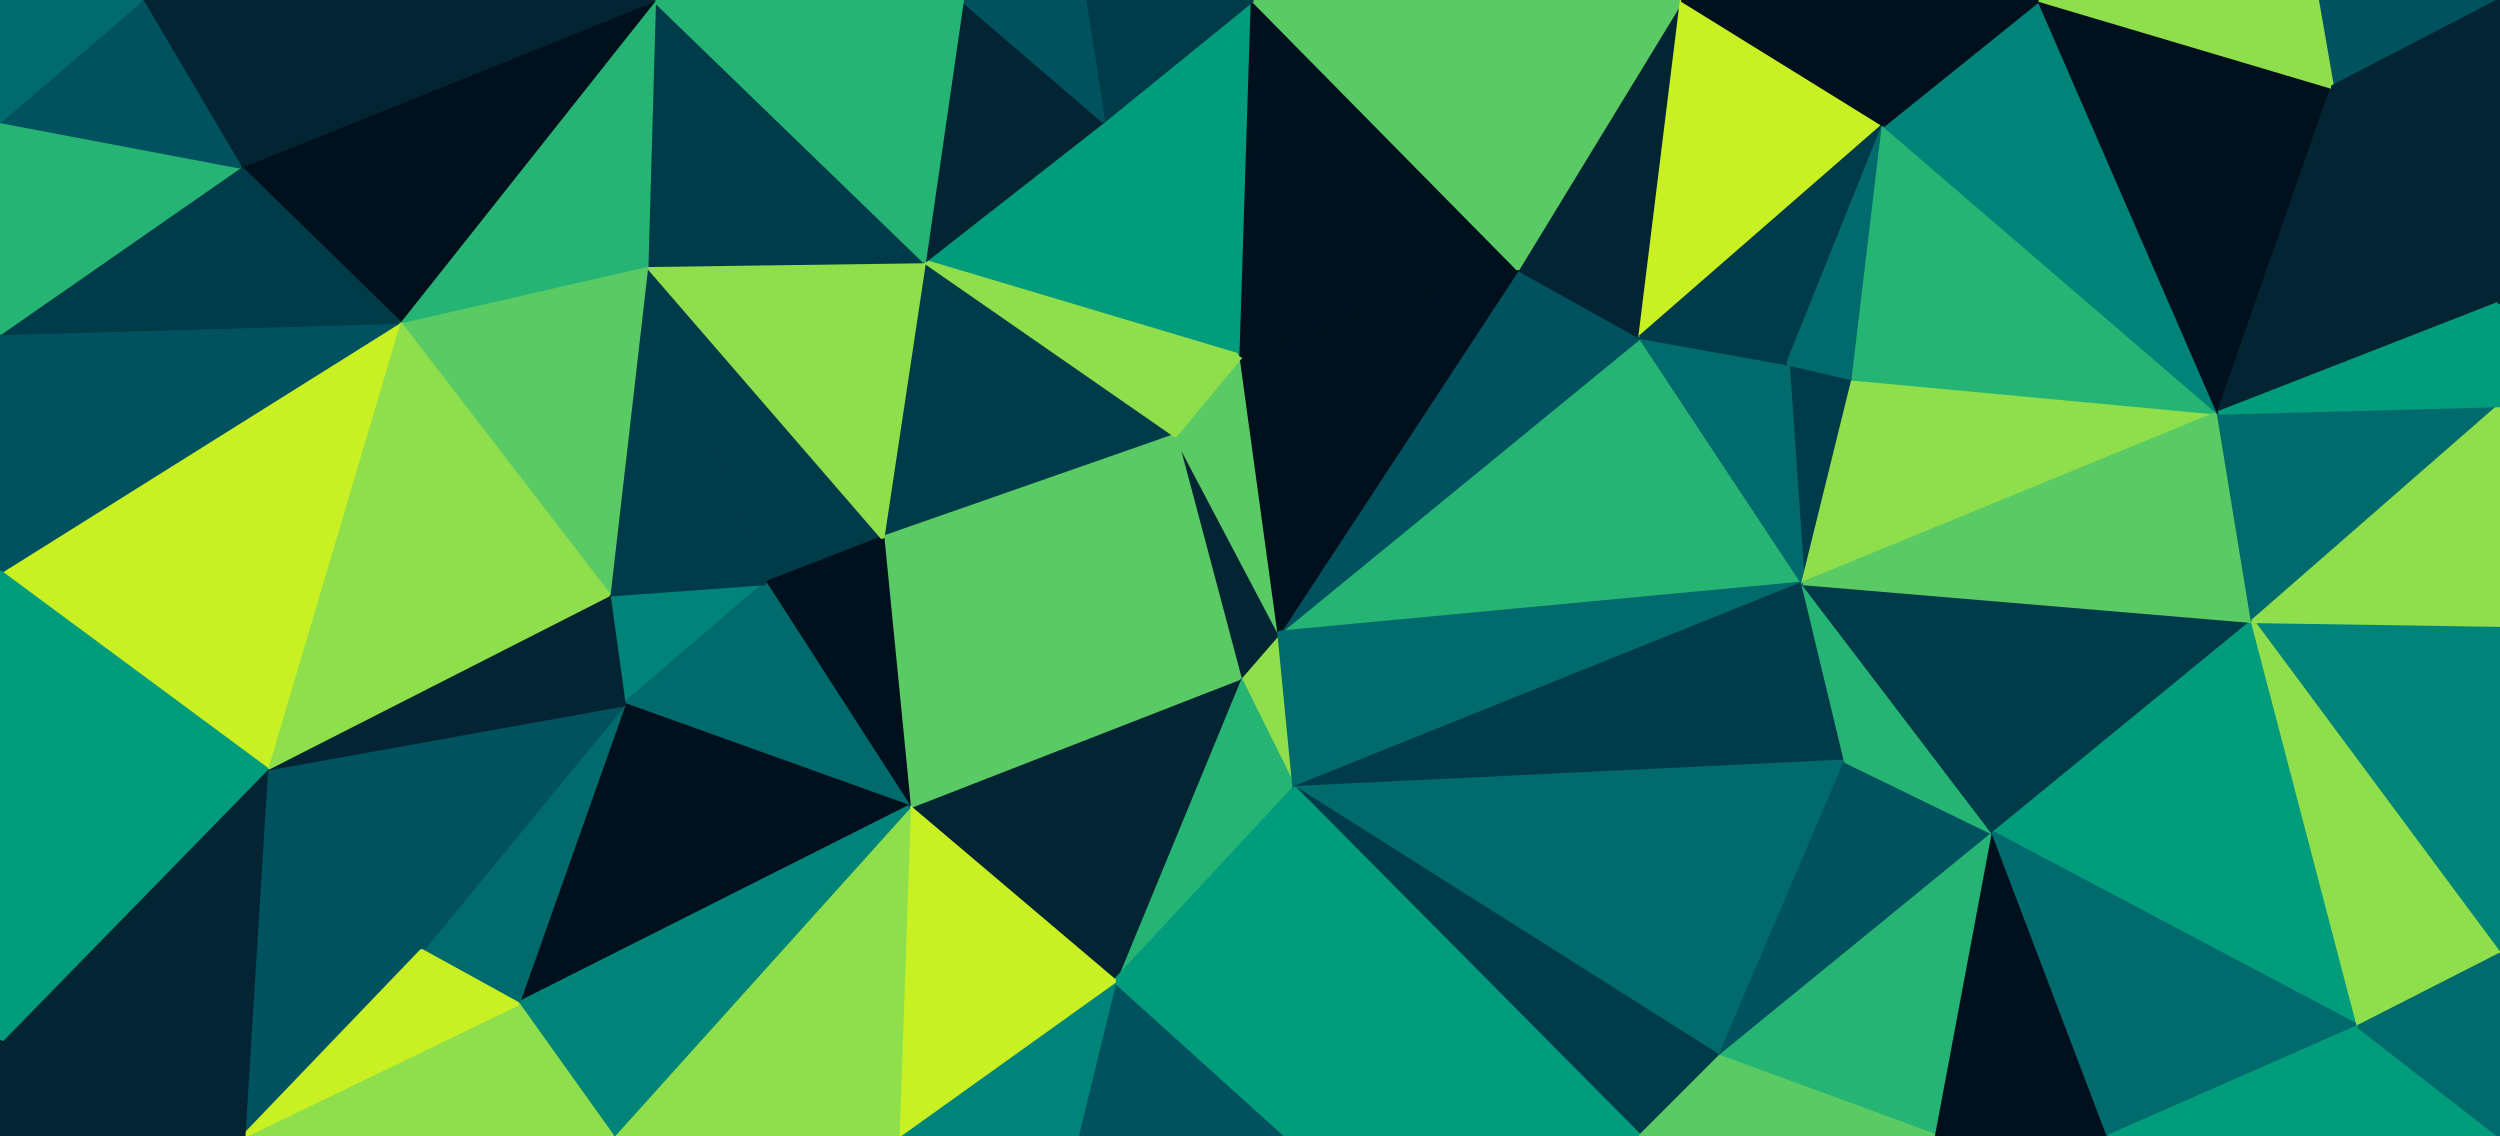 <svg id="visual" viewBox="0 0 660 300" width="660" height="300" xmlns="http://www.w3.org/2000/svg" xmlns:xlink="http://www.w3.org/1999/xlink" version="1.1"><g stroke-width="1" stroke-linejoin="bevel"><path d="M337.7 167L327.3 179L341.7 208Z" fill="#8edf4b" stroke="#8edf4b"></path><path d="M337.7 167L310.3 115L327.3 179Z" fill="#032533" stroke="#032533"></path><path d="M327.3 179L294.3 259L341.7 208Z" fill="#26b474" stroke="#26b474"></path><path d="M240 213L294.3 259L327.3 179Z" fill="#032533" stroke="#032533"></path><path d="M337.7 167L327.7 94L310.3 115Z" fill="#59ca64" stroke="#59ca64"></path><path d="M233 142L240 213L327.3 179Z" fill="#59ca64" stroke="#59ca64"></path><path d="M284.3 300L339.7 300L294.3 259Z" fill="#00525e" stroke="#00525e"></path><path d="M294.3 259L339.7 300L341.7 208Z" fill="#009c7b" stroke="#009c7b"></path><path d="M244 69L233 142L310.3 115Z" fill="#003b4a" stroke="#003b4a"></path><path d="M310.3 115L233 142L327.3 179Z" fill="#59ca64" stroke="#59ca64"></path><path d="M433 89L337.7 167L476 154Z" fill="#26b474" stroke="#26b474"></path><path d="M433 89L400.7 71L337.7 167Z" fill="#00525e" stroke="#00525e"></path><path d="M337.7 167L400.7 71L327.7 94Z" fill="#00101c" stroke="#00101c"></path><path d="M476 154L337.7 167L341.7 208Z" fill="#006a6d" stroke="#006a6d"></path><path d="M237 300L284.3 300L294.3 259Z" fill="#008378" stroke="#008378"></path><path d="M487.3 201L476 154L341.7 208Z" fill="#003b4a" stroke="#003b4a"></path><path d="M454 279L487.3 201L341.7 208Z" fill="#006a6d" stroke="#006a6d"></path><path d="M433 300L454 279L341.7 208Z" fill="#003b4a" stroke="#003b4a"></path><path d="M339.7 300L433 300L341.7 208Z" fill="#009c7b" stroke="#009c7b"></path><path d="M170.7 70L202 154L233 142Z" fill="#003b4a" stroke="#003b4a"></path><path d="M233 142L202 154L240 213Z" fill="#00101c" stroke="#00101c"></path><path d="M240 213L237 300L294.3 259Z" fill="#c8f023" stroke="#c8f023"></path><path d="M489.3 100L472 96L476 154Z" fill="#003b4a" stroke="#003b4a"></path><path d="M476 154L472 96L433 89Z" fill="#006a6d" stroke="#006a6d"></path><path d="M433 89L444 0L400.7 71Z" fill="#032533" stroke="#032533"></path><path d="M291.3 32L244 69L327.7 94Z" fill="#009c7b" stroke="#009c7b"></path><path d="M327.7 94L244 69L310.3 115Z" fill="#8edf4b" stroke="#8edf4b"></path><path d="M161.7 300L237 300L240 213Z" fill="#8edf4b" stroke="#8edf4b"></path><path d="M330.7 0L291.3 32L327.7 94Z" fill="#009c7b" stroke="#009c7b"></path><path d="M330.7 0L327.7 94L400.7 71Z" fill="#00101c" stroke="#00101c"></path><path d="M585.7 109L489.3 100L476 154Z" fill="#8edf4b" stroke="#8edf4b"></path><path d="M444 0L330.7 0L400.7 71Z" fill="#59ca64" stroke="#59ca64"></path><path d="M454 279L526.3 220L487.3 201Z" fill="#00525e" stroke="#00525e"></path><path d="M487.3 201L526.3 220L476 154Z" fill="#26b474" stroke="#26b474"></path><path d="M511.3 300L526.3 220L454 279Z" fill="#26b474" stroke="#26b474"></path><path d="M160.7 157L164.7 186L202 154Z" fill="#008378" stroke="#008378"></path><path d="M202 154L164.7 186L240 213Z" fill="#006a6d" stroke="#006a6d"></path><path d="M291.3 32L254 0L244 69Z" fill="#032533" stroke="#032533"></path><path d="M444 0L433 89L497.3 33Z" fill="#c8f023" stroke="#c8f023"></path><path d="M170.7 70L160.7 157L202 154Z" fill="#003b4a" stroke="#003b4a"></path><path d="M330.7 0L286.3 0L291.3 32Z" fill="#003b4a" stroke="#003b4a"></path><path d="M244 69L170.7 70L233 142Z" fill="#8edf4b" stroke="#8edf4b"></path><path d="M433 300L511.3 300L454 279Z" fill="#59ca64" stroke="#59ca64"></path><path d="M286.3 0L254 0L291.3 32Z" fill="#00525e" stroke="#00525e"></path><path d="M497.3 33L433 89L472 96Z" fill="#003b4a" stroke="#003b4a"></path><path d="M172.7 0L170.7 70L244 69Z" fill="#003b4a" stroke="#003b4a"></path><path d="M489.3 100L497.3 33L472 96Z" fill="#006a6d" stroke="#006a6d"></path><path d="M585.7 109L497.3 33L489.3 100Z" fill="#26b474" stroke="#26b474"></path><path d="M136.7 265L240 213L164.7 186Z" fill="#00101c" stroke="#00101c"></path><path d="M136.7 265L161.7 300L240 213Z" fill="#008378" stroke="#008378"></path><path d="M111.3 251L136.7 265L164.7 186Z" fill="#006a6d" stroke="#006a6d"></path><path d="M111.3 251L164.7 186L70.3 203Z" fill="#00525e" stroke="#00525e"></path><path d="M511.3 300L556.7 300L526.3 220Z" fill="#00101c" stroke="#00101c"></path><path d="M526.3 220L594.7 164L476 154Z" fill="#003b4a" stroke="#003b4a"></path><path d="M70.3 203L164.7 186L160.7 157Z" fill="#032533" stroke="#032533"></path><path d="M136.7 265L64.3 300L161.7 300Z" fill="#8edf4b" stroke="#8edf4b"></path><path d="M622.7 271L594.7 164L526.3 220Z" fill="#009c7b" stroke="#009c7b"></path><path d="M594.7 164L585.7 109L476 154Z" fill="#59ca64" stroke="#59ca64"></path><path d="M254 0L172.7 0L244 69Z" fill="#26b474" stroke="#26b474"></path><path d="M170.7 70L105.3 85L160.7 157Z" fill="#59ca64" stroke="#59ca64"></path><path d="M172.7 0L105.3 85L170.7 70Z" fill="#26b474" stroke="#26b474"></path><path d="M585.7 109L538.3 0L497.3 33Z" fill="#008378" stroke="#008378"></path><path d="M497.3 33L538.3 0L444 0Z" fill="#00101c" stroke="#00101c"></path><path d="M105.3 85L70.3 203L160.7 157Z" fill="#8edf4b" stroke="#8edf4b"></path><path d="M556.7 300L622.7 271L526.3 220Z" fill="#006a6d" stroke="#006a6d"></path><path d="M594.7 164L660 107L585.7 109Z" fill="#006a6d" stroke="#006a6d"></path><path d="M70.3 203L64.3 300L111.3 251Z" fill="#00525e" stroke="#00525e"></path><path d="M111.3 251L64.3 300L136.7 265Z" fill="#c8f023" stroke="#c8f023"></path><path d="M660 252L660 165L594.7 164Z" fill="#008378" stroke="#008378"></path><path d="M585.7 109L615.7 23L538.3 0Z" fill="#00101c" stroke="#00101c"></path><path d="M660 80L615.7 23L585.7 109Z" fill="#032533" stroke="#032533"></path><path d="M622.7 271L660 252L594.7 164Z" fill="#8edf4b" stroke="#8edf4b"></path><path d="M172.7 0L63.3 44L105.3 85Z" fill="#00101c" stroke="#00101c"></path><path d="M105.3 85L0 151L70.3 203Z" fill="#c8f023" stroke="#c8f023"></path><path d="M70.3 203L0 275L64.3 300Z" fill="#032533" stroke="#032533"></path><path d="M660 165L660 107L594.7 164Z" fill="#8edf4b" stroke="#8edf4b"></path><path d="M660 0L611.7 0L615.7 23Z" fill="#00525e" stroke="#00525e"></path><path d="M615.7 23L611.7 0L538.3 0Z" fill="#8edf4b" stroke="#8edf4b"></path><path d="M660 107L660 80L585.7 109Z" fill="#009c7b" stroke="#009c7b"></path><path d="M556.7 300L660 300L622.7 271Z" fill="#009c7b" stroke="#009c7b"></path><path d="M622.7 271L660 300L660 252Z" fill="#006a6d" stroke="#006a6d"></path><path d="M0 88L0 151L105.3 85Z" fill="#00525e" stroke="#00525e"></path><path d="M0 151L0 275L70.3 203Z" fill="#009c7b" stroke="#009c7b"></path><path d="M63.3 44L0 88L105.3 85Z" fill="#003b4a" stroke="#003b4a"></path><path d="M172.7 0L37.3 0L63.3 44Z" fill="#032533" stroke="#032533"></path><path d="M63.3 44L0 32L0 88Z" fill="#26b474" stroke="#26b474"></path><path d="M660 80L660 0L615.7 23Z" fill="#032533" stroke="#032533"></path><path d="M0 275L0 300L64.3 300Z" fill="#032533" stroke="#032533"></path><path d="M37.3 0L0 32L63.3 44Z" fill="#00525e" stroke="#00525e"></path><path d="M37.3 0L0 0L0 32Z" fill="#006a6d" stroke="#006a6d"></path></g></svg>